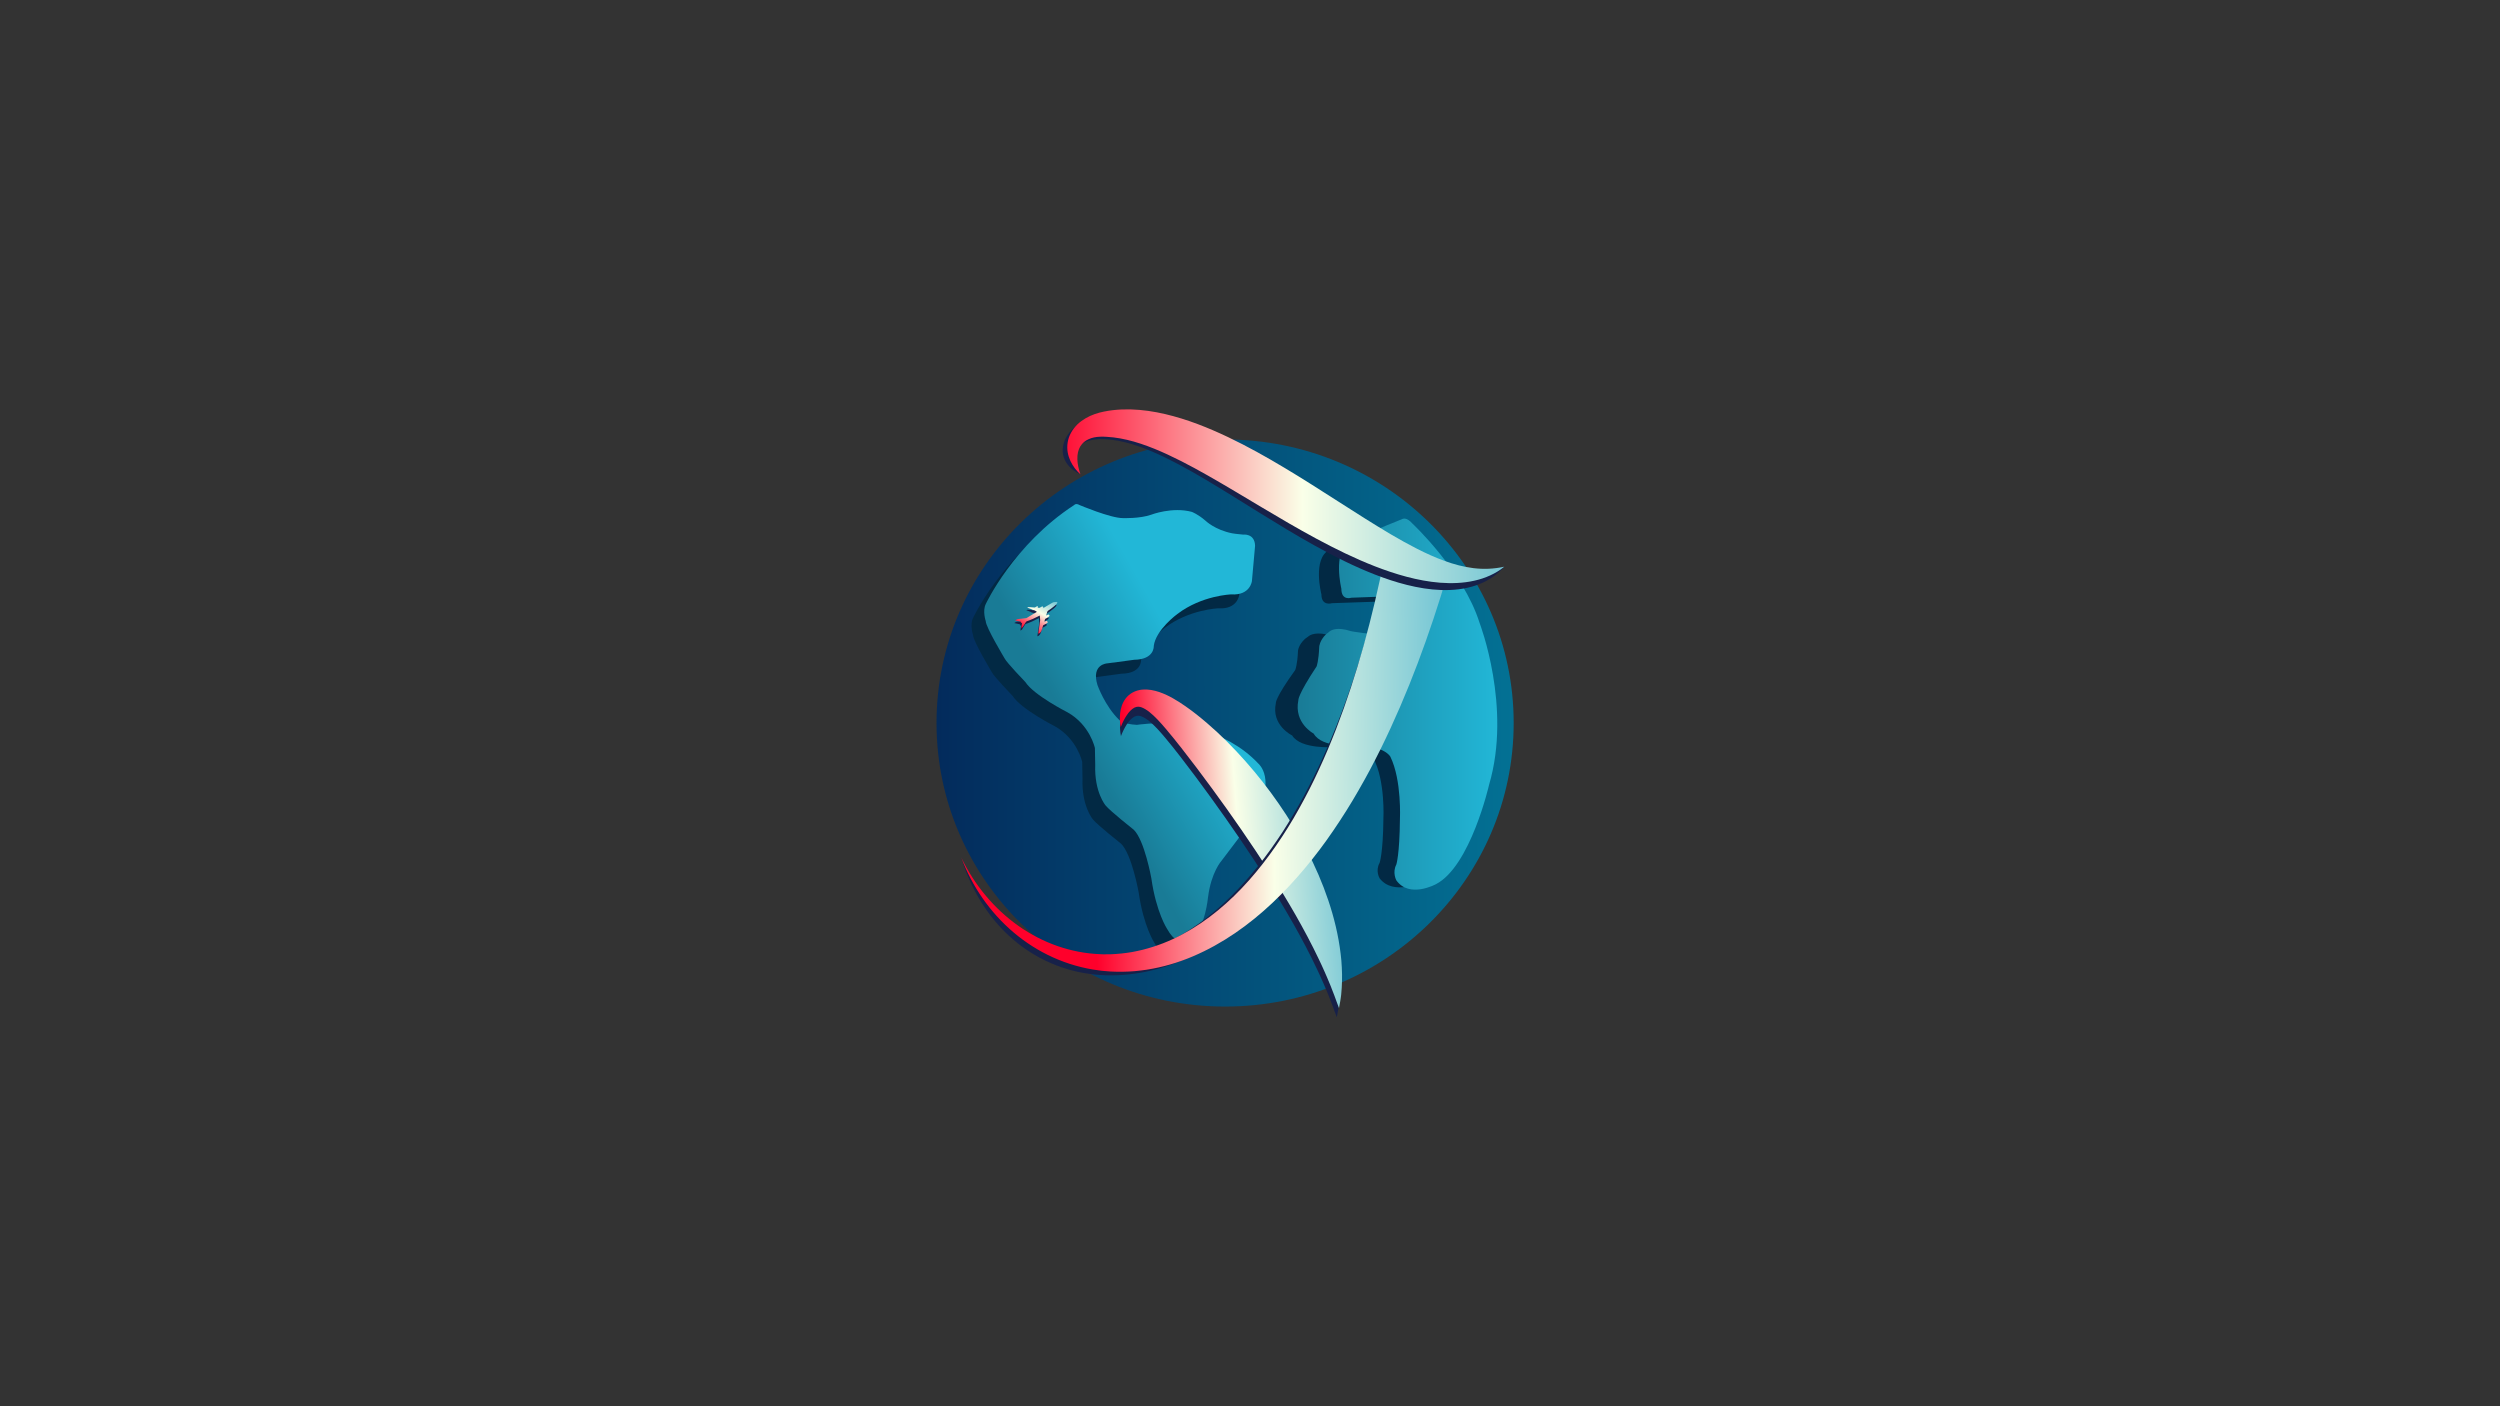 <?xml version="1.0" encoding="UTF-8" standalone="no"?>
<!-- Generator: Adobe Illustrator 25.4.1, SVG Export Plug-In . SVG Version: 6.00 Build 0)  -->

<svg
   version="1.1"
   id="圖層_1"
   x="0px"
   y="0px"
   viewBox="0 0 1920 1080"
   style="enable-background:new 0 0 1920 1080;"
   xml:space="preserve"
   sodipodi:docname="XJ-color-logo.svg"
   inkscape:version="1.1.2 (0a00cf5339, 2022-02-04)"
   xmlns:inkscape="http://www.inkscape.org/namespaces/inkscape"
   xmlns:sodipodi="http://sodipodi.sourceforge.net/DTD/sodipodi-0.dtd"
   xmlns="http://www.w3.org/2000/svg"
   xmlns:svg="http://www.w3.org/2000/svg"><rect x="0" y="0" width="1920" height="1080" fill="#333333" stroke="none"/><defs
   id="defs116" /><sodipodi:namedview
   id="namedview114"
   pagecolor="#ffffff"
   bordercolor="#666666"
   borderopacity="1.0"
   inkscape:pageshadow="2"
   inkscape:pageopacity="0.0"
   inkscape:pagecheckerboard="0"
   showgrid="false"
   inkscape:zoom="0.57239583"
   inkscape:cx="960.00001"
   inkscape:cy="540.70974"
   inkscape:window-width="1920"
   inkscape:window-height="908"
   inkscape:window-x="0"
   inkscape:window-y="25"
   inkscape:window-maximized="1"
   inkscape:current-layer="圖層_1" />
<style
   type="text/css"
   id="style2">
	.st0{fill:url(#SVGID_1_);}
	.st1{fill:#022944;}
	.st2{fill:url(#SVGID_00000012435100769075809690000017600252423017015724_);}
	.st3{fill:url(#SVGID_00000154411447796088062560000018188226747448848534_);}
	.st4{fill:#172149;}
	.st5{fill:url(#SVGID_00000131328112320776983270000018381173380895660718_);}
	.st6{fill:url(#SVGID_00000000180791959215021100000017742843991471898556_);}
	.st7{fill:url(#SVGID_00000043435648558783417970000008567449180164036539_);}
	.st8{fill:url(#SVGID_00000121982690364606881380000012021114182073516217_);}
	.st9{fill:none;stroke:#000000;stroke-miterlimit:10;}
	.st10{fill:#FFFFFF;stroke:#000000;stroke-miterlimit:10;}
</style>
<g
   id="g89"
   transform="translate(247.084,23.74)">
	<linearGradient
   id="SVGID_1_"
   gradientUnits="userSpaceOnUse"
   x1="472.157"
   y1="531.528"
   x2="915.427"
   y2="531.528">
		<stop
   offset="0"
   style="stop-color:#032B5C"
   id="stop4" />
		<stop
   offset="1"
   style="stop-color:#037194"
   id="stop6" />
	</linearGradient>
	<ellipse
   class="st0"
   cx="693.79"
   cy="531.53"
   rx="221.63"
   ry="217.76"
   id="ellipse9"
   style="fill:url(#SVGID_1_)" />
	<path
   class="st1"
   d="m 500.22,464 c 0,0 -2.66,-7.77 0,-13.15 0,0 21.26,-45.67 67.9,-76.03 0,0 1.21,-1.67 4.11,0 0,0 23.68,10.04 33.34,10.04 0,0 13.05,0.48 21.75,-2.63 0,0 16.19,-6.22 31.17,-2.15 0,0 4.59,1.67 10.39,6.69 0,0 7.25,7.17 20.78,9.8 0,0 4.59,0.72 8.22,0.96 0,0 8.94,-1.2 9.18,8.61 l -2.42,27.02 c 0,0 -1.21,11.24 -15.95,10.28 0,0 -22.47,0.72 -41.32,15.06 0,0 -16.67,12.19 -18.12,24.63 0,0 0.72,10.28 -14.98,10.52 l -20.66,2.75 c 0,0 -12.56,0.48 -7.61,16.62 0,0 5.68,16.14 16.67,26.78 0,0 3.02,3.35 13.65,3.83 0,0 14.14,-2.15 27.91,-0.72 0,0 39.39,2.75 65.36,30.48 0,0 14.62,12.07 -3.75,42.2 l -24.53,32.4 c 0,0 -7.97,8.73 -10.39,28.09 0,0 -2.3,23.67 -11.36,29.53 0,0 -9.42,13.63 -20.06,-5.26 0,0 -8.34,-12.55 -12.08,-38.73 0,0 -5.2,-29.29 -13.53,-37.42 0,0 -18,-14.23 -21.63,-18.65 0,0 -8.7,-10.16 -7.97,-31.2 l -0.24,-12.91 c 0,0 -3.75,-17.81 -21.14,-27.49 0,0 -25.73,-13.03 -32.26,-23.19 0,0 -14.5,-15.06 -15.95,-18.17 0.02,-0.02 -14.48,-24.05 -14.48,-28.59 z"
   id="path11" />
	<path
   class="st1"
   d="m 775.9,439.51 c 0,0 -8.14,2.58 -8.14,-6.77 0,0 -7.08,-27.39 6.02,-34.16 0,0 3.37,-3.16 43.9,-18.04 0,0 3.14,-1.49 7.92,3.58 0,0 41.29,35.4 54.57,74.31 0,0 26.29,62.83 7.7,120.84 0,0 -15.14,61.14 -43.29,74.43 0,0 -21.52,10.83 -32.13,-2.9 0,0 -3.45,-5.8 0,-11.84 0,0 2.66,-7.25 2.92,-33.83 0,0 1.59,-29 -7.7,-46.64 0,0 -4.25,-8.7 -30.27,-8.46 0,0 -25.49,1.93 -32.13,-8.94 0,0 -16.2,-7.73 -12.48,-24.89 0,0 -0.8,-3.63 14.87,-25.38 0,0 1.69,-4.05 2.12,-14.74 0,0 0.27,-4.47 5.41,-9.2 0.68,-0.63 1.6,-1 2.28,-1.62 1.69,-1.55 6.52,-4.23 18.07,-0.78 0,0 14.34,2.9 36.65,2.66 0,0 23.1,2.42 27.88,-9.43 0,0 6.11,-17.88 -9.56,-20.06 z"
   id="path13" />
	
		<linearGradient
   id="SVGID_00000175315532256032309630000016324562377130019775_"
   gradientUnits="userSpaceOnUse"
   x1="749.514"
   y1="517.013"
   x2="902.829"
   y2="517.013">
		<stop
   offset="5.540901e-07"
   style="stop-color:#197B96"
   id="stop15" />
		<stop
   offset="1"
   style="stop-color:#22B7D7"
   id="stop17" />
	</linearGradient>
	<path
   style="fill:url(#SVGID_00000175315532256032309630000016324562377130019775_)"
   d="m 790.76,435.31 c 0,0 -7.69,2.65 -7.69,-6.95 0,0 -6.69,-28.13 5.69,-35.08 0,0 3.18,-3.25 41.48,-18.53 0,0 2.97,-1.53 7.48,3.68 0,0 39.01,36.37 51.55,76.33 0,0 24.84,64.54 7.28,124.12 0,0 -14.3,62.8 -40.89,76.46 0,0 -20.33,11.13 -30.36,-2.98 0,0 -3.26,-5.96 0,-12.16 0,0 2.51,-7.45 2.76,-34.75 0,0 1.51,-29.79 -7.28,-47.91 0,0 -4.01,-8.94 -28.6,-8.69 0,0 -24.08,1.99 -30.36,-9.18 0,0 -15.3,-7.94 -11.79,-25.57 0,0 -0.75,-3.72 14.05,-26.06 0,0 1.6,-4.16 2.01,-15.14 0,0 0.25,-4.59 5.11,-9.45 0.64,-0.64 1.51,-1.02 2.15,-1.67 1.6,-1.59 6.16,-4.34 17.08,-0.8 0,0 13.55,2.98 34.62,2.73 0,0 21.83,2.48 26.34,-9.68 0,0 5.77,-18.37 -9.03,-20.6 z"
   id="path20" />
	
		<linearGradient
   id="SVGID_00000155847579757717152580000015753544037256537511_"
   gradientUnits="userSpaceOnUse"
   x1="584.566"
   y1="552.109"
   x2="673.417"
   y2="502.066">
		<stop
   offset="5.540901e-07"
   style="stop-color:#197B96"
   id="stop22" />
		<stop
   offset="1"
   style="stop-color:#22B7D7"
   id="stop24" />
	</linearGradient>
	<path
   style="fill:url(#SVGID_00000155847579757717152580000015753544037256537511_)"
   d="m 509.98,453.31 c 0,0 -2.66,-7.77 0,-13.15 0,0 21.26,-45.67 67.9,-76.03 0,0 1.21,-1.67 4.11,0 0,0 23.68,10.04 33.34,10.04 0,0 13.05,0.48 21.75,-2.63 0,0 16.19,-6.22 31.17,-2.15 0,0 4.59,1.67 10.39,6.69 0,0 7.25,7.17 20.78,9.8 0,0 4.59,0.72 8.22,0.96 0,0 8.94,-1.2 9.18,8.61 l -2.42,27.02 c 0,0 -1.21,11.24 -15.95,10.28 0,0 -22.47,0.72 -41.32,15.06 0,0 -16.67,12.19 -18.12,24.63 0,0 0.72,10.28 -14.98,10.52 l -20.66,2.75 c 0,0 -12.56,0.48 -7.61,16.62 0,0 5.68,16.14 16.67,26.78 0,0 3.02,3.35 13.65,3.83 0,0 14.14,-2.15 27.91,-0.72 0,0 39.39,2.75 65.36,30.48 0,0 14.62,12.07 -3.75,42.2 l -24.53,32.4 c 0,0 -7.97,8.73 -10.39,28.09 0,0 -2.3,23.67 -11.36,29.53 0,0 -9.42,13.63 -20.06,-5.26 0,0 -8.34,-12.55 -12.08,-38.73 0,0 -5.2,-29.29 -13.53,-37.42 0,0 -18,-14.23 -21.63,-18.65 0,0 -8.7,-10.16 -7.97,-31.2 l -0.24,-12.91 c 0,0 -3.75,-17.81 -21.14,-27.49 0,0 -25.73,-13.03 -32.26,-23.19 0,0 -14.5,-15.06 -15.95,-18.17 0.02,-0.02 -14.48,-24.04 -14.48,-28.59 z"
   id="path27" />
	<g
   id="g31">
		<path
   class="st4"
   d="m 613.81,541.58 c -0.74,-3.42 -0.88,-6.97 -0.52,-10.64 0.43,-3.64 1.41,-7.52 4.09,-11.2 1.36,-1.81 3.2,-3.52 5.45,-4.71 0.56,-0.28 1.13,-0.61 1.73,-0.82 0.59,-0.22 1.2,-0.43 1.81,-0.63 0.61,-0.18 1.21,-0.29 1.84,-0.42 l 0.93,-0.18 0.9,-0.09 c 4.92,-0.45 9.33,0.6 13.2,1.94 3.87,1.38 7.41,3.12 10.7,5.03 1.65,0.94 3.17,1.93 4.74,2.92 1.49,1 3.02,2 4.47,3.04 5.85,4.12 11.27,8.52 16.52,13.09 10.53,9.12 20.16,19.01 29.25,29.38 9.08,10.37 17.51,21.29 25.29,32.69 7.78,11.39 14.91,23.27 21.22,35.61 6.31,12.35 11.83,25.16 16.21,38.41 4.4,13.24 7.65,26.95 9.28,40.87 0.46,3.46 0.68,6.98 0.86,10.47 0.1,1.74 0.19,3.48 0.17,5.24 0.03,1.75 0,3.5 -0.03,5.24 0,1.74 -0.08,3.48 -0.23,5.23 l -0.42,5.2 c -0.07,0.86 -0.19,1.73 -0.33,2.59 -0.13,0.86 -0.25,1.72 -0.41,2.58 -0.29,1.72 -0.59,3.42 -0.94,5.12 -1.33,-3.26 -2.35,-6.48 -3.58,-9.65 l -1.84,-4.71 c -0.31,-0.78 -0.6,-1.56 -0.89,-2.34 -0.29,-0.78 -0.64,-1.54 -0.96,-2.31 -1.37,-3.06 -2.44,-6.14 -3.9,-9.13 -1.37,-3 -2.62,-6 -4.09,-8.93 -5.55,-11.8 -11.61,-23.2 -17.93,-34.41 -12.7,-22.39 -26.58,-44.02 -41.11,-65.37 -7.27,-10.67 -14.7,-21.25 -22.3,-31.74 -7.61,-10.47 -15.31,-20.93 -23.22,-31.13 -3.95,-5.1 -7.96,-10.17 -12.02,-15 l -3.06,-3.57 c -1.02,-1.12 -2.05,-2.29 -3.05,-3.37 -2.01,-2.15 -4.06,-4.11 -6.12,-5.79 -2.06,-1.68 -4.1,-2.91 -5.87,-3.6 -0.89,-0.34 -1.74,-0.58 -2.6,-0.55 -0.86,0.01 -1.85,0.18 -2.89,0.7 -2.05,1.08 -4.2,3.3 -5.89,5.96 -1.75,2.7 -3.21,5.75 -4.46,8.98 z"
   id="path29" />
	</g>
	<g
   id="g42">
		
			<linearGradient
   id="SVGID_00000117648382425116718160000010537614064104084385_"
   gradientUnits="userSpaceOnUse"
   x1="603.796"
   y1="635.763"
   x2="789.257"
   y2="621.955">
			<stop
   offset="0.103"
   style="stop-color:#FF002B"
   id="stop33" />
			<stop
   offset="0.544"
   style="stop-color:#FAFFE8"
   id="stop35" />
			<stop
   offset="1"
   style="stop-color:#70C4D4"
   id="stop37" />
		</linearGradient>
		<path
   style="fill:url(#SVGID_00000117648382425116718160000010537614064104084385_)"
   d="m 613.67,534.62 c -0.73,-3.43 -0.86,-7 -0.48,-10.68 0.45,-3.65 1.47,-7.54 4.18,-11.2 1.37,-1.8 3.23,-3.49 5.47,-4.68 0.56,-0.28 1.13,-0.6 1.72,-0.82 0.59,-0.22 1.19,-0.43 1.8,-0.63 0.61,-0.19 1.21,-0.29 1.83,-0.43 l 0.93,-0.18 c 0.3,-0.04 0.6,-0.06 0.9,-0.09 4.9,-0.47 9.32,0.54 13.22,1.84 3.89,1.35 7.47,3.06 10.77,4.96 1.68,0.93 3.19,1.92 4.79,2.9 1.5,0.99 3.03,1.99 4.51,3.02 5.9,4.09 11.36,8.47 16.66,13.03 10.62,9.09 20.34,18.95 29.53,29.3 9.17,10.35 17.7,21.25 25.57,32.64 7.88,11.38 15.09,23.26 21.5,35.61 6.4,12.35 12.01,25.18 16.47,38.46 4.48,13.26 7.8,27.01 9.48,40.97 0.48,3.47 0.71,7 0.9,10.5 0.25,3.49 0.21,7.03 0.17,10.52 0,1.74 -0.07,3.49 -0.22,5.25 l -0.42,5.22 c -0.07,0.86 -0.19,1.73 -0.33,2.6 -0.13,0.87 -0.25,1.73 -0.41,2.59 -0.29,1.72 -0.58,3.43 -0.94,5.13 -1.33,-3.27 -2.35,-6.51 -3.58,-9.68 l -1.84,-4.72 c -0.31,-0.78 -0.6,-1.56 -0.89,-2.34 -0.29,-0.78 -0.65,-1.55 -0.97,-2.32 -1.37,-3.07 -2.46,-6.15 -3.92,-9.15 -1.38,-3.01 -2.64,-6.01 -4.12,-8.95 -5.6,-11.82 -11.71,-23.23 -18.1,-34.45 -12.83,-22.4 -26.87,-44.03 -41.57,-65.36 -7.35,-10.66 -14.88,-21.23 -22.57,-31.7 -7.7,-10.46 -15.49,-20.9 -23.5,-31.07 -4,-5.08 -8.05,-10.15 -12.16,-14.96 -4.15,-4.85 -8.19,-9.32 -12.37,-12.64 -2.08,-1.66 -4.15,-2.89 -5.96,-3.58 -0.91,-0.33 -1.78,-0.57 -2.66,-0.53 -0.88,0.02 -1.88,0.19 -2.93,0.71 -2.06,1.08 -4.23,3.28 -5.94,5.95 -1.79,2.66 -3.27,5.71 -4.52,8.96 z"
   id="path40" />
	</g>
	<g
   id="g59">
		<g
   id="g46">
			<path
   class="st4"
   d="m 853.16,449.6 c -7.3,21.42 -15.38,42.62 -24.4,63.45 l -3.41,7.8 c -1.14,2.6 -2.36,5.17 -3.54,7.75 -1.2,2.58 -2.35,5.16 -3.59,7.72 l -3.73,7.67 -1.87,3.83 -1.95,3.8 -3.9,7.59 -4.06,7.52 c -1.36,2.5 -2.69,5.01 -4.13,7.48 l -4.24,7.42 c -1.43,2.46 -2.94,4.89 -4.4,7.34 -2.89,4.91 -6.06,9.68 -9.1,14.5 -6.31,9.53 -12.92,18.88 -19.91,27.96 -14.13,18.05 -29.72,35.12 -47.53,49.9 -8.89,7.38 -18.3,14.19 -28.25,20.19 -9.96,5.97 -20.47,11.1 -31.43,15.08 -21.83,8.07 -45.89,11.01 -68.8,6.87 l -4.27,-0.83 c -1.41,-0.32 -2.82,-0.69 -4.22,-1.04 -0.7,-0.18 -1.41,-0.34 -2.1,-0.54 l -2.08,-0.63 c -1.38,-0.44 -2.78,-0.81 -4.13,-1.31 -5.47,-1.86 -10.74,-4.22 -15.85,-6.84 -5.08,-2.68 -9.91,-5.77 -14.53,-9.1 -4.57,-3.41 -8.88,-7.12 -12.93,-11.06 -3.98,-4.02 -7.75,-8.22 -11.16,-12.69 -3.37,-4.49 -6.57,-9.1 -9.32,-13.97 l -1.06,-1.8 -0.98,-1.85 -1.95,-3.69 -1.79,-3.77 c -0.29,-0.63 -0.6,-1.25 -0.89,-1.89 l -0.81,-1.92 -1.61,-3.84 -1.45,-3.9 -0.72,-1.95 -0.64,-1.97 -1.28,-3.94 1.61,3.82 0.8,1.91 0.88,1.87 1.77,3.73 1.91,3.66 0.96,1.82 c 0.33,0.6 0.69,1.19 1.03,1.78 l 2.07,3.55 2.22,3.46 1.11,1.72 1.19,1.67 c 3.08,4.52 6.58,8.72 10.19,12.77 3.65,4.03 7.61,7.73 11.71,11.24 4.17,3.42 8.54,6.57 13.08,9.4 4.59,2.75 9.32,5.23 14.21,7.3 4.92,2.01 9.92,3.76 15.04,5.03 1.27,0.36 2.57,0.58 3.86,0.87 l 1.93,0.42 c 0.64,0.13 1.3,0.22 1.95,0.33 1.3,0.2 2.59,0.43 3.89,0.62 l 3.91,0.42 c 5.22,0.44 10.46,0.64 15.68,0.3 l 1.95,-0.09 c 0.65,-0.04 1.3,-0.12 1.95,-0.18 l 3.89,-0.39 3.87,-0.58 1.93,-0.29 1.92,-0.39 3.83,-0.78 3.79,-0.96 1.89,-0.48 1.87,-0.57 3.74,-1.14 c 4.93,-1.71 9.81,-3.54 14.53,-5.79 9.48,-4.39 18.49,-9.77 27,-15.91 8.49,-6.16 16.48,-13.05 23.99,-20.45 15.04,-14.81 28.05,-31.72 39.69,-49.5 5.75,-8.96 11.15,-18.16 16.27,-27.52 2.46,-4.75 5.03,-9.42 7.34,-14.25 1.17,-2.4 2.39,-4.78 3.53,-7.2 l 3.38,-7.28 c 1.15,-2.41 2.21,-4.88 3.28,-7.33 l 3.2,-7.37 3.05,-7.44 1.53,-3.72 1.45,-3.76 2.89,-7.51 c 0.96,-2.5 1.84,-5.05 2.76,-7.57 0.9,-2.53 1.85,-5.04 2.71,-7.58 l 2.59,-7.64 c 6.84,-20.39 12.78,-41.11 17.99,-62.05 z"
   id="path44" />
		</g>
		<g
   id="g57">
			
				<linearGradient
   id="SVGID_00000029725066249410337440000006111064557078358678_"
   gradientUnits="userSpaceOnUse"
   x1="467.284"
   y1="566.789"
   x2="866.18"
   y2="562.262">
				<stop
   offset="0.317"
   style="stop-color:#FF002B"
   id="stop48" />
				<stop
   offset="0.66"
   style="stop-color:#FAFFE8"
   id="stop50" />
				<stop
   offset="1"
   style="stop-color:#70C4D4"
   id="stop52" />
			</linearGradient>
			<path
   style="fill:url(#SVGID_00000029725066249410337440000006111064557078358678_)"
   d="m 864.54,417.44 c -13.54,45.74 -30.01,90.87 -51.28,134.03 -1.29,2.71 -2.71,5.37 -4.07,8.05 -1.39,2.67 -2.73,5.36 -4.16,8.01 -2.91,5.29 -5.71,10.6 -8.79,15.8 -5.97,10.47 -12.44,20.7 -19.26,30.7 -6.79,10.02 -14.12,19.71 -21.92,29.05 -7.8,9.33 -16.1,18.29 -25,26.68 -17.77,16.75 -38.15,31.26 -60.93,40.95 -11.35,4.88 -23.34,8.36 -35.54,10.28 -1.52,0.28 -3.06,0.44 -4.59,0.62 -1.54,0.16 -3.06,0.39 -4.6,0.5 -3.09,0.2 -6.15,0.46 -9.24,0.44 -3.08,0.11 -6.16,-0.06 -9.23,-0.16 -1.54,-0.07 -3.07,-0.25 -4.6,-0.37 l -2.29,-0.2 -2.28,-0.31 c -12.17,-1.56 -24.03,-4.98 -35.07,-9.95 -11.05,-4.98 -21.27,-11.52 -30.38,-19.24 -18.24,-15.46 -31.94,-35.56 -40.12,-57.39 10.1,21.02 25.32,39.34 43.95,52.45 9.3,6.56 19.43,11.8 30.03,15.48 10.59,3.67 21.63,5.79 32.68,6.21 l 2.07,0.1 2.07,-0.01 c 1.38,-0.02 2.76,0.02 4.13,-0.04 2.75,-0.16 5.5,-0.24 8.23,-0.6 2.74,-0.22 5.45,-0.71 8.16,-1.13 1.35,-0.22 2.69,-0.55 4.04,-0.81 1.34,-0.28 2.69,-0.54 4.01,-0.92 10.63,-2.68 20.9,-6.67 30.55,-11.9 19.36,-10.37 36.38,-24.89 51.09,-41.48 7.37,-8.3 14.18,-17.13 20.55,-26.3 6.36,-9.17 12.29,-18.67 17.73,-28.49 5.47,-9.8 10.61,-19.79 15.29,-30.05 2.43,-5.07 4.6,-10.29 6.87,-15.45 1.11,-2.59 2.14,-5.23 3.22,-7.83 1.05,-2.62 2.16,-5.21 3.14,-7.87 16.29,-42.19 28.08,-86.26 37.05,-130.93 z"
   id="path55" />
		</g>
	</g>
	<g
   id="g63">
		<path
   class="st4"
   d="m 582.68,340.58 c -3.82,-1.8 -7.5,-4.32 -10.32,-8.21 -1.37,-1.95 -2.47,-4.28 -2.99,-6.89 -0.53,-2.6 -0.4,-5.43 0.28,-8.09 0.67,-2.67 1.88,-5.16 3.4,-7.34 1.51,-2.19 3.3,-4.12 5.22,-5.82 3.89,-3.38 8.35,-5.82 13.01,-7.63 2.34,-0.88 4.74,-1.58 7.18,-2.12 2.33,-0.48 4.64,-0.9 6.98,-1.18 4.66,-0.57 9.35,-0.75 13.97,-0.59 9.25,0.31 18.26,1.81 26.9,4 8.66,2.16 16.99,5.01 25.06,8.21 8.07,3.2 15.88,6.78 23.5,10.59 15.23,7.61 29.71,16.09 43.78,24.83 14.08,8.74 27.76,17.77 41.31,26.66 13.55,8.88 26.97,17.66 40.57,25.68 13.62,7.93 27.4,15.28 41.91,19.8 7.25,2.26 14.71,3.7 22.39,3.75 7.67,0.05 15.58,-1.49 23.4,-4.75 -5.5,6.42 -13.15,11.41 -21.68,14.31 -4.26,1.5 -8.71,2.43 -13.21,3.03 -4.5,0.58 -9.03,0.7 -13.53,0.58 -9.01,-0.29 -17.84,-1.81 -26.37,-3.93 -8.54,-2.12 -16.79,-4.91 -24.82,-8.04 -16.05,-6.28 -31.18,-13.95 -45.8,-22.05 -14.62,-8.11 -28.73,-16.72 -42.61,-25.32 -13.89,-8.6 -27.54,-17.23 -41.22,-25.35 -13.67,-8.1 -27.39,-15.72 -41.33,-21.69 -6.98,-2.95 -14.01,-5.48 -21.09,-7.2 -3.54,-0.85 -7.09,-1.52 -10.65,-1.9 -1.78,-0.22 -3.57,-0.32 -5.33,-0.39 -1.65,-0.09 -3.31,-0.06 -4.95,0.08 -3.3,0.24 -6.57,0.96 -9.49,2.21 -2.97,1.2 -5.5,2.99 -7.22,5.28 -0.85,1.16 -1.45,2.48 -1.76,3.98 -0.32,1.51 -0.28,3.21 0.12,4.97 0.72,3.57 2.86,7.16 5.39,10.53 z"
   id="path61" />
	</g>
	<g
   id="g74">
		
			<linearGradient
   id="SVGID_00000119107778918897647540000005003324356725004444_"
   gradientUnits="userSpaceOnUse"
   x1="559.355"
   y1="357.361"
   x2="915.847"
   y2="357.361">
			<stop
   offset="0"
   style="stop-color:#FF002B"
   id="stop65" />
			<stop
   offset="0.544"
   style="stop-color:#FAFFE8"
   id="stop67" />
			<stop
   offset="1"
   style="stop-color:#70C4D4"
   id="stop69" />
		</linearGradient>
		<path
   style="fill:url(#SVGID_00000119107778918897647540000005003324356725004444_)"
   d="m 582.68,340.58 c -1.53,-1.42 -2.98,-2.97 -4.3,-4.68 -1.29,-1.72 -2.44,-3.6 -3.41,-5.65 -0.93,-2.06 -1.67,-4.29 -2.08,-6.68 -0.39,-2.39 -0.42,-4.93 -0.01,-7.5 0.77,-5.17 3.66,-10.19 7.51,-13.9 3.9,-3.69 8.59,-6.26 13.32,-7.91 1.19,-0.44 2.38,-0.76 3.59,-1.11 1.19,-0.3 2.43,-0.61 3.53,-0.81 2.26,-0.46 4.53,-0.82 6.81,-1.08 2.28,-0.27 4.56,-0.42 6.85,-0.54 2.28,-0.08 4.56,-0.1 6.82,-0.04 9.06,0.26 17.92,1.6 26.46,3.6 17.11,4.02 33.03,10.45 48.2,17.63 15.17,7.22 29.59,15.34 43.61,23.74 28.05,16.78 54.47,34.94 81.38,50.9 13.49,7.88 27.09,15.29 41.4,20.5 7.16,2.61 14.51,4.58 22.14,5.54 7.63,0.93 15.56,0.69 23.71,-1.1 -6.45,5.31 -14.59,8.89 -23.13,10.77 -8.56,1.92 -17.48,2.18 -26.18,1.52 -8.72,-0.68 -17.27,-2.35 -25.58,-4.53 -8.31,-2.19 -16.38,-4.94 -24.26,-7.99 -15.74,-6.13 -30.69,-13.51 -45.17,-21.3 -14.48,-7.8 -28.49,-16.05 -42.29,-24.28 -13.8,-8.23 -27.4,-16.46 -41.01,-24.19 -13.61,-7.71 -27.25,-14.93 -41.11,-20.59 -6.94,-2.79 -13.92,-5.21 -20.96,-6.85 -3.52,-0.83 -7.06,-1.48 -10.6,-1.89 -1.77,-0.2 -3.55,-0.37 -5.32,-0.44 l -2.51,-0.11 c -0.79,0.01 -1.61,-0.02 -2.38,0.04 -3.16,0.12 -6.15,0.7 -8.72,1.9 -2.63,1.13 -4.81,2.93 -6.41,5.53 -1.57,2.6 -2.38,6.08 -2.25,9.82 0.03,1.88 0.28,3.82 0.69,5.77 0.43,1.95 1,3.92 1.66,5.91 z"
   id="path72" />
	</g>
	<g
   id="g87">
		<path
   class="st4"
   d="m 549.58,464.94 c 0.08,-0.55 0.16,-1.08 0.24,-1.61 0.2,-1.34 0.41,-2.69 0.61,-4.03 0.22,-1.5 0.44,-2.99 0.64,-4.49 0.04,-0.34 -0.01,-0.69 -0.04,-1.04 -0.07,-0.88 -0.16,-1.76 -0.24,-2.64 0,-0.03 -0.01,-0.06 -0.02,-0.1 -0.05,0.02 -0.08,0.03 -0.11,0.05 -1.69,0.9 -3.41,1.74 -5.17,2.51 -1.47,0.65 -2.96,1.25 -4.49,1.76 -0.41,0.14 -0.71,0.34 -0.93,0.72 -0.73,1.25 -1.51,2.46 -2.27,3.69 -0.06,0.09 -0.15,0.17 -0.24,0.23 -0.2,0.14 -0.42,0.26 -0.63,0.39 -0.04,0.02 -0.08,0.05 -0.12,0.06 -0.07,0.02 -0.14,0.02 -0.21,0.03 -0.01,-0.06 -0.03,-0.13 -0.02,-0.19 0.19,-1.17 0.39,-2.33 0.59,-3.5 0,-0.02 0,-0.04 0.01,-0.08 -0.47,0.14 -0.68,-0.21 -0.97,-0.42 -0.03,-0.02 -0.04,-0.11 -0.02,-0.16 0.04,-0.12 0.1,-0.24 0.15,-0.37 -1.49,-0.32 -2.95,-0.64 -4.45,-0.96 0.05,-0.05 0.08,-0.09 0.12,-0.11 0.39,-0.25 0.77,-0.51 1.18,-0.73 0.19,-0.1 0.42,-0.16 0.64,-0.19 2.19,-0.25 4.38,-0.5 6.57,-0.75 0.07,-0.01 0.14,-0.03 0.2,-0.06 2.6,-1.56 5.2,-3.12 7.81,-4.69 0.04,-0.02 0.08,-0.05 0.14,-0.09 -0.3,-0.21 -0.6,-0.39 -0.87,-0.61 -0.46,-0.36 -1.04,-0.5 -1.56,-0.73 -0.14,-0.06 -0.26,-0.08 -0.4,-0.01 -0.08,0.04 -0.18,0.05 -0.28,0.07 -0.23,0.03 -0.33,-0.09 -0.24,-0.29 0.01,-0.03 0.02,-0.06 0.04,-0.1 -1.35,-0.53 -2.69,-1.05 -4.08,-1.59 0.29,-0.12 0.46,-0.34 0.77,-0.35 0.93,-0.04 1.86,0.07 2.78,0.13 0.72,0.04 1.44,0.1 2.16,0.14 0.08,0 0.17,-0.02 0.23,-0.06 0.5,-0.29 0.99,-0.58 1.49,-0.87 0.26,-0.15 0.46,-0.11 0.66,0.12 0.01,0.01 0.02,0.02 0.02,0.03 0.08,0.15 0.2,0.29 0.23,0.45 0.04,0.2 -0.22,0.22 -0.34,0.33 -0.06,0.05 -0.12,0.09 -0.21,0.15 0.07,0.01 0.11,0.02 0.15,0.02 0.43,0.03 0.86,0.05 1.29,0.09 0.15,0.01 0.26,-0.02 0.38,-0.09 0.49,-0.29 0.97,-0.57 1.47,-0.84 0.12,-0.07 0.27,-0.11 0.41,-0.15 0.21,-0.07 0.4,-0.02 0.53,0.14 0.15,0.19 0.28,0.4 0.4,0.61 0.06,0.11 0.03,0.2 -0.08,0.28 -0.13,0.09 -0.25,0.17 -0.39,0.27 0.12,0.06 0.22,0.04 0.33,-0.02 1.82,-1.08 3.65,-2.16 5.47,-3.23 0.56,-0.33 1.13,-0.63 1.68,-0.97 0.45,-0.27 0.95,-0.35 1.46,-0.42 0.41,-0.06 0.82,-0.09 1.23,-0.12 0.2,-0.01 0.41,0 0.61,0.03 0.35,0.06 0.5,0.29 0.39,0.59 -0.07,0.21 -0.18,0.42 -0.32,0.6 -0.51,0.71 -1.17,1.29 -1.84,1.86 -1.63,1.37 -3.36,2.61 -5.14,3.79 -0.16,0.11 -0.26,0.22 -0.31,0.4 -0.31,1.03 -0.64,2.06 -0.96,3.1 -0.01,0.04 -0.02,0.08 -0.04,0.14 0.23,-0.15 0.43,-0.3 0.65,-0.42 0.27,-0.15 0.55,-0.29 0.85,-0.39 0.38,-0.13 0.56,-0.05 0.77,0.27 0.09,0.14 0.16,0.29 0.25,0.43 0.13,0.21 0.05,0.39 -0.1,0.56 -0.57,0.64 -1.29,1.1 -2.06,1.51 -0.33,0.17 -0.67,0.32 -1,0.49 -0.07,0.04 -0.14,0.11 -0.16,0.17 -0.19,0.57 -0.36,1.14 -0.54,1.71 -0.05,0.18 0.03,0.29 0.23,0.28 0.12,-0.01 0.26,-0.04 0.36,-0.1 0.23,-0.12 0.45,-0.26 0.68,-0.39 0.29,-0.16 0.51,-0.14 0.75,0.09 0.29,0.28 0.42,0.64 0.52,1.01 0.02,0.05 -0.05,0.15 -0.1,0.19 -0.48,0.43 -1.04,0.78 -1.61,1.09 -0.55,0.3 -1.11,0.58 -1.67,0.87 -0.06,0.03 -0.13,0.1 -0.15,0.17 -0.4,1.27 -0.76,2.56 -1.2,3.82 -0.31,0.89 -0.86,1.66 -1.71,2.22 -0.26,0.15 -0.53,0.25 -0.85,0.3 z"
   id="path76" />
		
			<linearGradient
   id="SVGID_00000165222630930098587830000012266459005389355454_"
   gradientUnits="userSpaceOnUse"
   x1="1572.274"
   y1="-69.38"
   x2="1602.9"
   y2="-69.38"
   gradientTransform="matrix(0.481,-0.877,0.877,0.481,-153.731,1872.661)">
			<stop
   offset="0"
   style="stop-color:#FF002B"
   id="stop78" />
			<stop
   offset="0.544"
   style="stop-color:#FAFFE8"
   id="stop80" />
			<stop
   offset="1"
   style="stop-color:#70C4D4"
   id="stop82" />
		</linearGradient>
		<path
   style="fill:url(#SVGID_00000165222630930098587830000012266459005389355454_)"
   d="m 550.27,462.92 c 0.08,-0.55 0.16,-1.08 0.24,-1.61 0.2,-1.34 0.41,-2.69 0.61,-4.03 0.22,-1.5 0.44,-2.99 0.64,-4.49 0.04,-0.34 -0.01,-0.69 -0.04,-1.04 -0.07,-0.88 -0.16,-1.76 -0.24,-2.64 0,-0.03 -0.01,-0.06 -0.02,-0.1 -0.05,0.02 -0.08,0.03 -0.11,0.05 -1.69,0.9 -3.41,1.74 -5.17,2.51 -1.47,0.65 -2.96,1.25 -4.49,1.76 -0.41,0.14 -0.71,0.34 -0.93,0.72 -0.73,1.25 -1.51,2.46 -2.27,3.69 -0.06,0.09 -0.15,0.17 -0.24,0.23 -0.2,0.14 -0.42,0.26 -0.63,0.39 -0.04,0.02 -0.08,0.05 -0.12,0.06 -0.07,0.02 -0.14,0.02 -0.21,0.03 -0.01,-0.06 -0.03,-0.13 -0.02,-0.19 0.19,-1.17 0.39,-2.33 0.59,-3.5 0,-0.02 0,-0.04 0.01,-0.08 -0.47,0.14 -0.68,-0.21 -0.97,-0.42 -0.03,-0.02 -0.04,-0.11 -0.02,-0.16 0.04,-0.12 0.1,-0.24 0.15,-0.37 -1.49,-0.32 -2.95,-0.64 -4.45,-0.96 0.05,-0.05 0.08,-0.09 0.12,-0.11 0.39,-0.25 0.77,-0.51 1.18,-0.73 0.19,-0.1 0.42,-0.16 0.64,-0.19 2.19,-0.25 4.38,-0.5 6.57,-0.75 0.07,-0.01 0.14,-0.03 0.2,-0.06 2.6,-1.56 5.2,-3.12 7.81,-4.69 0.04,-0.02 0.08,-0.05 0.14,-0.09 -0.3,-0.21 -0.6,-0.39 -0.87,-0.61 -0.46,-0.36 -1.04,-0.5 -1.56,-0.73 -0.14,-0.06 -0.26,-0.08 -0.4,-0.01 -0.08,0.04 -0.18,0.05 -0.28,0.07 -0.23,0.03 -0.33,-0.09 -0.24,-0.29 0.01,-0.03 0.02,-0.06 0.04,-0.1 -1.35,-0.53 -2.69,-1.05 -4.08,-1.59 0.29,-0.12 0.46,-0.34 0.77,-0.35 0.93,-0.04 1.86,0.07 2.78,0.13 0.72,0.04 1.44,0.1 2.16,0.14 0.08,0 0.17,-0.02 0.23,-0.06 0.5,-0.29 0.99,-0.58 1.49,-0.87 0.26,-0.15 0.46,-0.11 0.66,0.12 0.01,0.01 0.02,0.02 0.02,0.03 0.08,0.15 0.2,0.29 0.23,0.45 0.04,0.2 -0.22,0.22 -0.34,0.33 -0.06,0.05 -0.12,0.09 -0.21,0.15 0.07,0.01 0.11,0.02 0.15,0.02 0.43,0.03 0.86,0.05 1.29,0.09 0.15,0.01 0.26,-0.02 0.38,-0.09 0.49,-0.29 0.97,-0.57 1.47,-0.84 0.12,-0.07 0.27,-0.11 0.41,-0.15 0.21,-0.07 0.4,-0.02 0.53,0.14 0.15,0.19 0.28,0.4 0.4,0.61 0.06,0.11 0.03,0.2 -0.08,0.28 -0.13,0.09 -0.25,0.17 -0.39,0.27 0.12,0.06 0.22,0.04 0.33,-0.02 1.82,-1.08 3.65,-2.16 5.47,-3.23 0.56,-0.33 1.13,-0.63 1.68,-0.97 0.45,-0.27 0.95,-0.35 1.46,-0.42 0.41,-0.06 0.82,-0.09 1.23,-0.12 0.2,-0.01 0.41,0 0.61,0.03 0.35,0.06 0.5,0.29 0.39,0.59 -0.07,0.21 -0.18,0.42 -0.32,0.6 -0.51,0.71 -1.17,1.29 -1.84,1.86 -1.63,1.37 -3.36,2.61 -5.14,3.79 -0.16,0.11 -0.26,0.22 -0.31,0.4 -0.31,1.03 -0.64,2.06 -0.96,3.1 -0.01,0.04 -0.02,0.08 -0.04,0.14 0.23,-0.15 0.43,-0.3 0.65,-0.42 0.27,-0.15 0.55,-0.29 0.85,-0.39 0.38,-0.13 0.56,-0.05 0.77,0.27 0.09,0.14 0.16,0.29 0.25,0.43 0.13,0.21 0.05,0.39 -0.1,0.56 -0.57,0.64 -1.29,1.1 -2.06,1.51 -0.33,0.17 -0.67,0.32 -1,0.49 -0.07,0.04 -0.14,0.11 -0.16,0.17 -0.19,0.57 -0.36,1.14 -0.54,1.71 -0.05,0.18 0.03,0.29 0.23,0.28 0.12,-0.01 0.26,-0.04 0.36,-0.1 0.23,-0.12 0.45,-0.26 0.68,-0.39 0.29,-0.16 0.51,-0.14 0.75,0.09 0.29,0.28 0.42,0.64 0.52,1.01 0.02,0.05 -0.05,0.15 -0.1,0.19 -0.48,0.43 -1.04,0.78 -1.61,1.09 -0.55,0.3 -1.11,0.58 -1.67,0.87 -0.06,0.03 -0.13,0.1 -0.15,0.17 -0.4,1.27 -0.76,2.56 -1.2,3.82 -0.31,0.89 -0.86,1.66 -1.71,2.22 -0.26,0.15 -0.53,0.25 -0.85,0.3 z"
   id="path85" />
	</g>
</g>

</svg>
